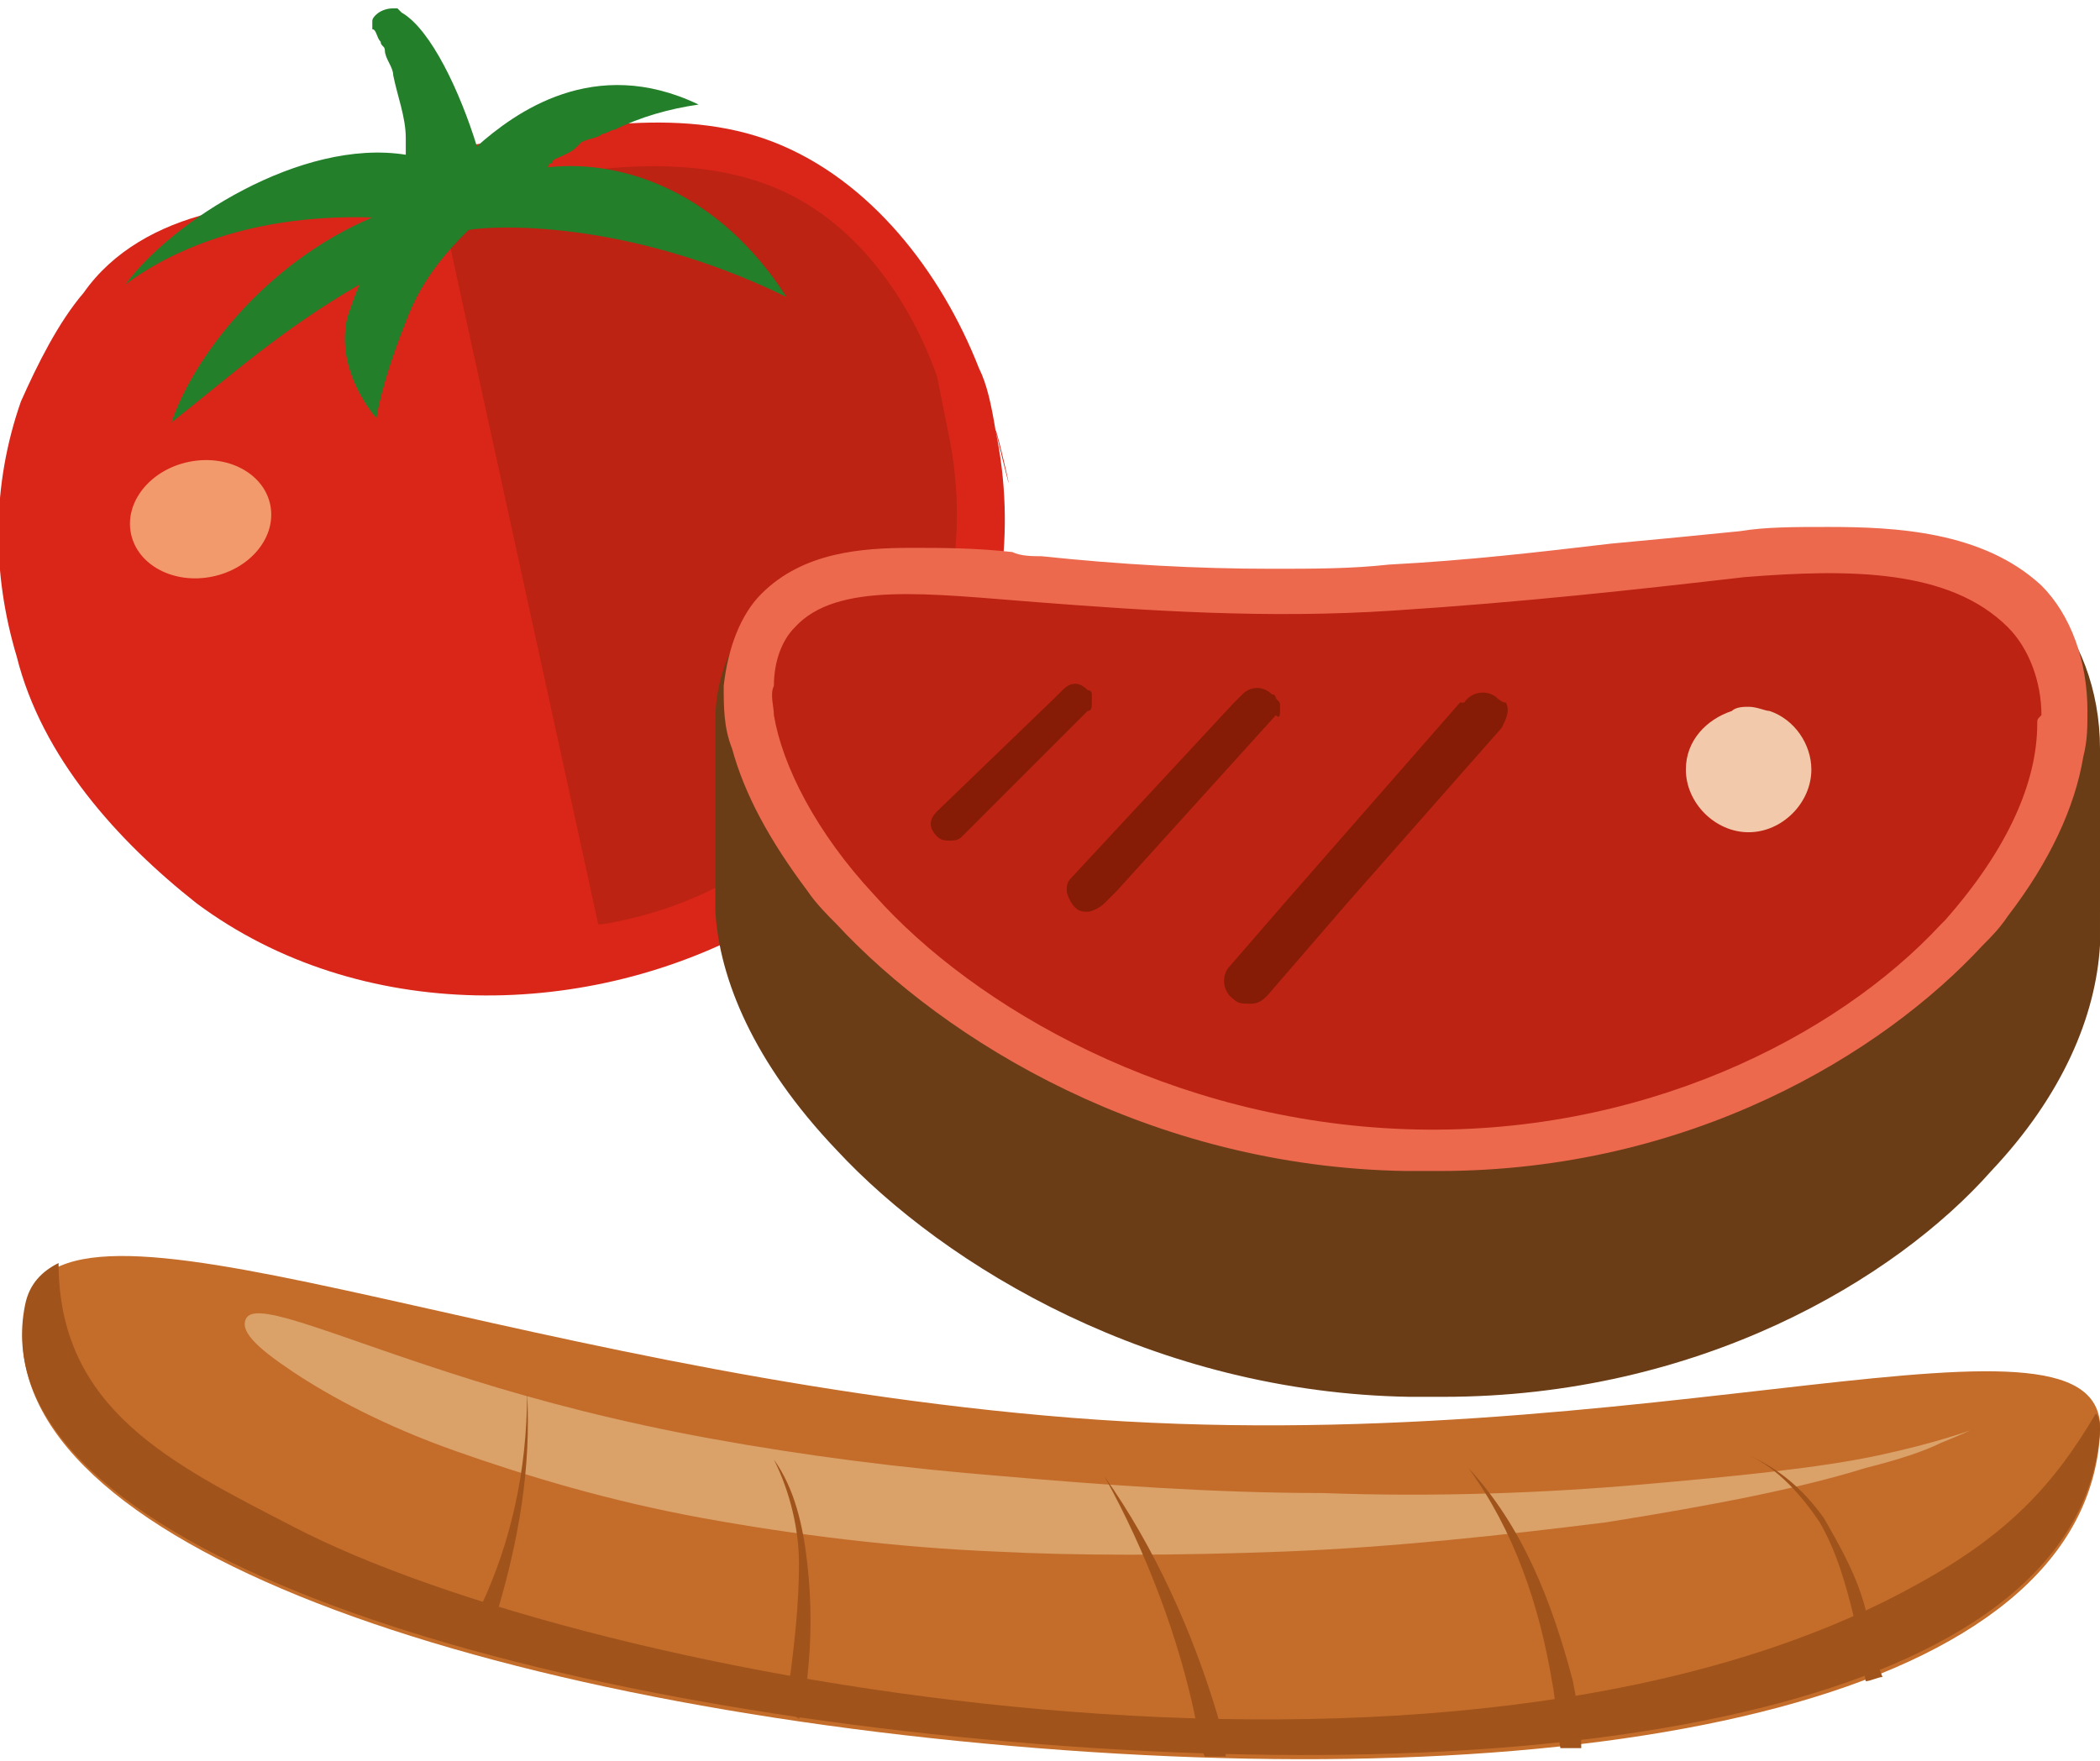 <?xml version="1.0" encoding="utf-8"?>
<!-- Generator: Adobe Illustrator 19.0.0, SVG Export Plug-In . SVG Version: 6.00 Build 0)  -->
<svg version="1.1" id="Layer_1" xmlns="http://www.w3.org/2000/svg" xmlns:xlink="http://www.w3.org/1999/xlink" x="0px" y="0px"
	 width="50.2px" height="42.1px" viewBox="-74.1 79.7 50.2 42.1" style="enable-background:new -74.1 79.7 50.2 42.1;"
	 xml:space="preserve">
<style type="text/css">
	.st0{fill:#DA2619;}
	.st1{fill:#BC2313;}
	.st2{fill:#F39A6D;}
	.st3{fill:#237F29;}
	.st4{fill:#C46C2A;}
	.st5{fill:#DAA169;}
	.st6{fill:#A0531B;}
	.st7{fill:#6B3D17;}
	.st8{fill:#F2CAAB;}
	.st9{fill:#861C06;}
	.st10{fill:#EC694E;}
</style>
<g>
	<g id="XMLID_925_">
		<path id="XMLID_2646_" class="st0" d="M-50.3,90c1,4.8-1.5,9.5-5.6,11.8c-4.1,2.3-9.6,2.4-13.5-0.5c-1.9-1.5-3.7-3.5-4.3-5.9
			c-0.6-2-0.6-4.1,0.1-6.1c0.4-0.9,0.9-1.9,1.5-2.6c0.7-1,1.8-1.6,3-1.9c1.9-0.8,4.1-1.2,6.1-1.6c2.4-0.4,5.1-1,7.4-0.1
			c2.3,0.9,4,3.1,4.9,5.4C-50.5,88.9-50.4,89.4-50.3,90C-49.6,92.9-50.3,89.8-50.3,90z"/>
		<path id="XMLID_2670_" class="st1" d="M-51.4,90.2L-51.4,90.2c0.8,4.1-1.2,8.3-5,10.4c-1,0.6-2.1,1-3.3,1.2c-0.1,0-0.1,0-0.1,0
			l-3.8-17.4c0.2,0,0.4-0.1,0.6-0.1l0.4-0.1c2.1-0.4,4.6-0.9,6.8-0.1s3.5,2.9,4.1,4.6C-51.6,89.2-51.5,89.7-51.4,90.2z"/>
		
			<ellipse id="XMLID_2643_" transform="matrix(-0.204 -0.979 0.979 -0.204 -173.628 42.961)" class="st2" cx="-69.4" cy="92.1" rx="1.4" ry="1.7"/>
		<path id="XMLID_2641_" class="st3" d="M-55.3,86.8c-3.9-1.9-7.1-1.7-7.6-1.6c-0.4,0.4-1.1,1.1-1.5,2.2c-0.6,1.5-0.7,2.3-0.7,2.3
			s-1-1.1-0.7-2.4c0.1-0.3,0.2-0.6,0.3-0.8c-1.9,1.1-3.1,2.2-4.5,3.3c0.5-1.5,2.2-3.8,4.8-4.9c-3.2-0.1-5.1,1-5.9,1.6
			c1.1-1.5,4.2-3.5,6.7-3.1c0-0.1,0-0.2,0-0.4c0-0.5-0.2-1-0.3-1.5l0,0c0-0.2-0.2-0.4-0.2-0.6c0-0.1-0.1-0.1-0.1-0.2
			c-0.1-0.1-0.1-0.3-0.2-0.3l0,0c0-0.1,0-0.1,0-0.2c0-0.1,0.2-0.3,0.5-0.3c0.1,0,0.1,0,0.1,0l0.1,0.1c0.7,0.4,1.4,1.9,1.8,3.2
			c0.9-0.8,2.8-2.2,5.3-1c-0.7,0.1-1.4,0.3-2,0.6c-0.1,0-0.2,0.1-0.3,0.1c-0.1,0.1-0.3,0.1-0.5,0.2l0,0c-0.2,0.2-0.2,0.2-0.4,0.3
			s-0.3,0.1-0.3,0.2c-0.1,0-0.1,0.1-0.1,0.1C-59.2,83.5-56.9,84.3-55.3,86.8z"/>
	</g>
	<g id="XMLID_11555_">
		<path id="XMLID_11564_" class="st4" d="M-23.9,114c-0.4,6.3-11.6,8.6-25.4,7.5s-25.2-5.1-24.2-10.5c0.7-3.6,11.2,1.5,25,2.6
			C-34.7,114.7-23.6,110.3-23.9,114z"/>
		<path id="XMLID_11563_" class="st5" d="M-27,113.9c0,0-0.8,0.3-2.2,0.6c-1.4,0.3-3.4,0.5-5.7,0.7c-2.3,0.2-4.9,0.3-7.6,0.2
			c-2.6,0-5.3-0.2-7.6-0.4c-2.5-0.2-4.8-0.5-7-0.9c-2.2-0.4-4.1-0.9-5.7-1.4c-3.2-1-5.1-1.9-5.4-1.5c-0.2,0.3,0.2,0.7,1.1,1.3
			s2.2,1.3,3.9,1.9c1.7,0.6,3.7,1.2,5.9,1.6s4.6,0.7,7,0.8c1.9,0.1,4.3,0.1,6.9,0c2.6-0.1,5.3-0.4,7.7-0.7c2.5-0.4,4.6-0.8,6.2-1.3
			c0.8-0.2,1.4-0.4,1.8-0.6C-27.2,114-27,113.9-27,113.9z"/>
		<path id="XMLID_11562_" class="st6" d="M-24,113.5c-1,1.7-2.1,2.9-4.3,4.1c-11,6.1-31.7,2.3-38.8-1.4c-2.9-1.5-5.6-2.8-5.6-6.3
			c-0.4,0.2-0.7,0.5-0.8,1c-1.1,5.4,10.4,9.4,24.2,10.5s25-1.2,25.4-7.5C-23.9,113.8-23.9,113.6-24,113.5z"/>
		<path id="XMLID_11556_" class="st6" d="M-47.7,115c1,1.8,1.8,3.9,2.2,5.9c0.1,0.3,0.1,0.6,0.2,0.8c0.2,0,0.4,0,0.5,0
			c0-0.3-0.1-0.6-0.2-1C-45.6,118.7-46.5,116.7-47.7,115z M-39,114.8c1.1,1.5,1.7,3.3,2,5.1c0.1,0.5,0.1,1,0.2,1.6
			c0.2,0,0.3,0,0.5,0c0-0.5-0.1-1.1-0.2-1.6C-37,118-37.7,116.2-39,114.8z M-62.6,118.1c-0.1,0.4-0.3,0.7-0.4,1
			c0.1,0,0.3,0.1,0.4,0.1c0.2-0.3,0.3-0.7,0.4-1c0.5-1.7,0.8-3.4,0.7-5.2C-61.5,114.9-61.9,116.6-62.6,118.1z M-29.5,118.2
			c-0.2-0.8-0.6-1.5-1-2.2c-0.5-0.7-1.1-1.2-1.8-1.5c0.7,0.3,1.3,1,1.7,1.6c0.4,0.7,0.6,1.4,0.8,2.2c0.1,0.5,0.2,1.1,0.3,1.6
			c0.1,0,0.3-0.1,0.4-0.1C-29.3,119.3-29.4,118.8-29.5,118.2z M-55.6,114.6c0.4,0.8,0.6,1.7,0.6,2.5c0,0.9-0.1,1.8-0.2,2.6
			c-0.1,0.4-0.1,0.7-0.2,1c0.1,0,0.3,0,0.4,0.1c0.1-0.3,0.2-0.7,0.2-1c0.1-0.9,0.1-1.8,0-2.7C-54.9,116.2-55.1,115.3-55.6,114.6z"/>
	</g>
	<g id="XMLID_11633_">
		<path id="XMLID_11645_" class="st7" d="M-23.9,101.4v-3.8c0-1.4-0.5-2.7-1.3-3.5c-1.6-1.6-3.8-1.5-5.6-1.5c-0.7,0-1.5,0-2.1,0.1
			l0,0c-1,0.1-1.9,0.2-3,0.3c-1.6,0.2-3.3,0.3-5,0.4c-0.9,0.1-1.7,0.1-2.6,0.1c-1.7,0-3.4-0.1-5.2-0.2l0,0c-0.2,0-0.4,0-0.6,0l0,0
			c-0.8-0.1-1.6-0.1-2.4-0.1c-1.3,0-3-0.2-4.2,1c-0.6,0.6-1.1,1.6-1.1,2.7l0,0v4.1c0,0.1,0,0.2,0,0.3s0,0.1,0,0.2
			c0.1,1.6,0.9,3.6,2.9,5.7c2.6,2.8,7.6,5.8,13.7,5.9c0.3,0,0.6,0,0.8,0c6.1,0,10.8-2.8,13.1-5.4c1.7-1.8,2.5-3.7,2.6-5.4l0,0l0,0
			C-23.9,102-23.9,101.7-23.9,101.4z"/>
		<path id="XMLID_11641_" class="st1" d="M-25.6,94.5c-1.4-1.4-3.9-1.4-6.5-1.2c-2.7,0.2-5.6,0.6-8.7,0.8c-3.2,0.2-6.2,0-8.9-0.2
			c-2.6-0.2-4.9-0.5-6,0.6c-0.3,0.3-0.5,0.8-0.5,1.5c0,0.2,0,0.5,0,0.7c0.2,1.3,1,2.8,2.5,4.4l0,0c2.5,2.8,7.4,5.7,13.3,5.8
			c5.8,0.3,10.8-2.3,13.3-5.1l0.1-0.1c1.6-1.7,2.3-3.4,2.3-4.9v-0.1C-24.8,95.8-25.1,95-25.6,94.5z"/>
		<path id="XMLID_11640_" class="st8" d="M-31.8,96.7c-0.1,0-0.3-0.1-0.5-0.1c-0.1,0-0.3,0-0.4,0.1c-0.6,0.2-1.1,0.7-1.1,1.4
			c0,0.8,0.7,1.5,1.5,1.5s1.5-0.7,1.5-1.5C-30.8,97.5-31.2,96.9-31.8,96.7z"/>
		<path id="XMLID_11639_" class="st9" d="M-43.5,96.6c0-0.1,0-0.1-0.1-0.2c0,0,0-0.1-0.1-0.1c-0.2-0.2-0.5-0.2-0.7,0l0,0l0,0
			l-0.2,0.2l-3.9,4.2c-0.1,0.1-0.1,0.2-0.1,0.3s0.1,0.3,0.2,0.4c0.1,0.1,0.2,0.1,0.3,0.1s0.3-0.1,0.4-0.2l0.3-0.3l3.8-4.2
			C-43.5,96.9-43.5,96.8-43.5,96.6z"/>
		<path id="XMLID_11638_" class="st9" d="M-48,96.5c0-0.1,0-0.1,0-0.2s-0.1-0.1-0.1-0.1c-0.2-0.2-0.4-0.2-0.6,0l-0.1,0.1l0,0
			l-0.1,0.1l0,0l-2.8,2.7c-0.2,0.2-0.2,0.4,0,0.6c0.1,0.1,0.2,0.1,0.3,0.1s0.2,0,0.3-0.1l3-3C-48,96.7-48,96.6-48,96.5z"/>
		<path id="XMLID_11637_" class="st9" d="M-38.3,96.4L-38.3,96.4c-0.2-0.2-0.6-0.2-0.8,0.1h-0.1l-4.2,4.8l-1.3,1.5
			c-0.2,0.2-0.2,0.6,0.1,0.8c0.1,0.1,0.2,0.1,0.4,0.1s0.3-0.1,0.4-0.2l1.9-2.2l3.7-4.2c0.1-0.2,0.2-0.4,0.1-0.6
			C-38.2,96.5-38.3,96.4-38.3,96.4z"/>
		<path id="XMLID_11634_" class="st10" d="M-30.4,92.3c-0.8,0-1.5,0-2.1,0.1l0,0c-1,0.1-2,0.2-3.1,0.3c-1.7,0.2-3.4,0.4-5.3,0.5
			c-0.9,0.1-1.8,0.1-2.8,0.1l0,0c-1.8,0-3.6-0.1-5.5-0.3l0,0c-0.2,0-0.5,0-0.7-0.1c-0.9-0.1-1.7-0.1-2.4-0.1c-1.2,0-2.6,0.1-3.6,1.1
			c-0.5,0.5-0.8,1.3-0.9,2.2c0,0.5,0,1,0.2,1.5l0,0c0.3,1.1,0.9,2.2,1.8,3.4c0.2,0.3,0.5,0.6,0.7,0.8c2.6,2.8,7.5,5.8,13.6,5.9
			c0.3,0,0.6,0,0.8,0c6,0,10.6-2.8,13-5.4c0.2-0.2,0.4-0.4,0.6-0.7c1-1.3,1.6-2.6,1.8-3.8c0.1-0.4,0.1-0.7,0.1-1.1
			c0-1.2-0.4-2.3-1.1-3C-26.7,92.4-28.8,92.3-30.4,92.3z M-25.4,97c0,1.4-0.7,3-2.2,4.7l-0.1,0.1c-2.5,2.7-7.2,5.1-12.8,4.9
			c-5.6-0.2-10.3-2.9-12.7-5.6l0,0c-1.4-1.5-2.2-3.1-2.4-4.3c0-0.2-0.1-0.5,0-0.7c0-0.6,0.2-1.1,0.5-1.4c1-1.1,3.2-0.8,5.8-0.6
			c2.6,0.2,5.5,0.4,8.5,0.2c3.1-0.2,5.8-0.5,8.4-0.8c2.5-0.2,4.9-0.2,6.3,1.2c0.5,0.5,0.8,1.3,0.8,2.1C-25.4,96.9-25.4,96.9-25.4,97
			z"/>
	</g>
</g>
</svg>

